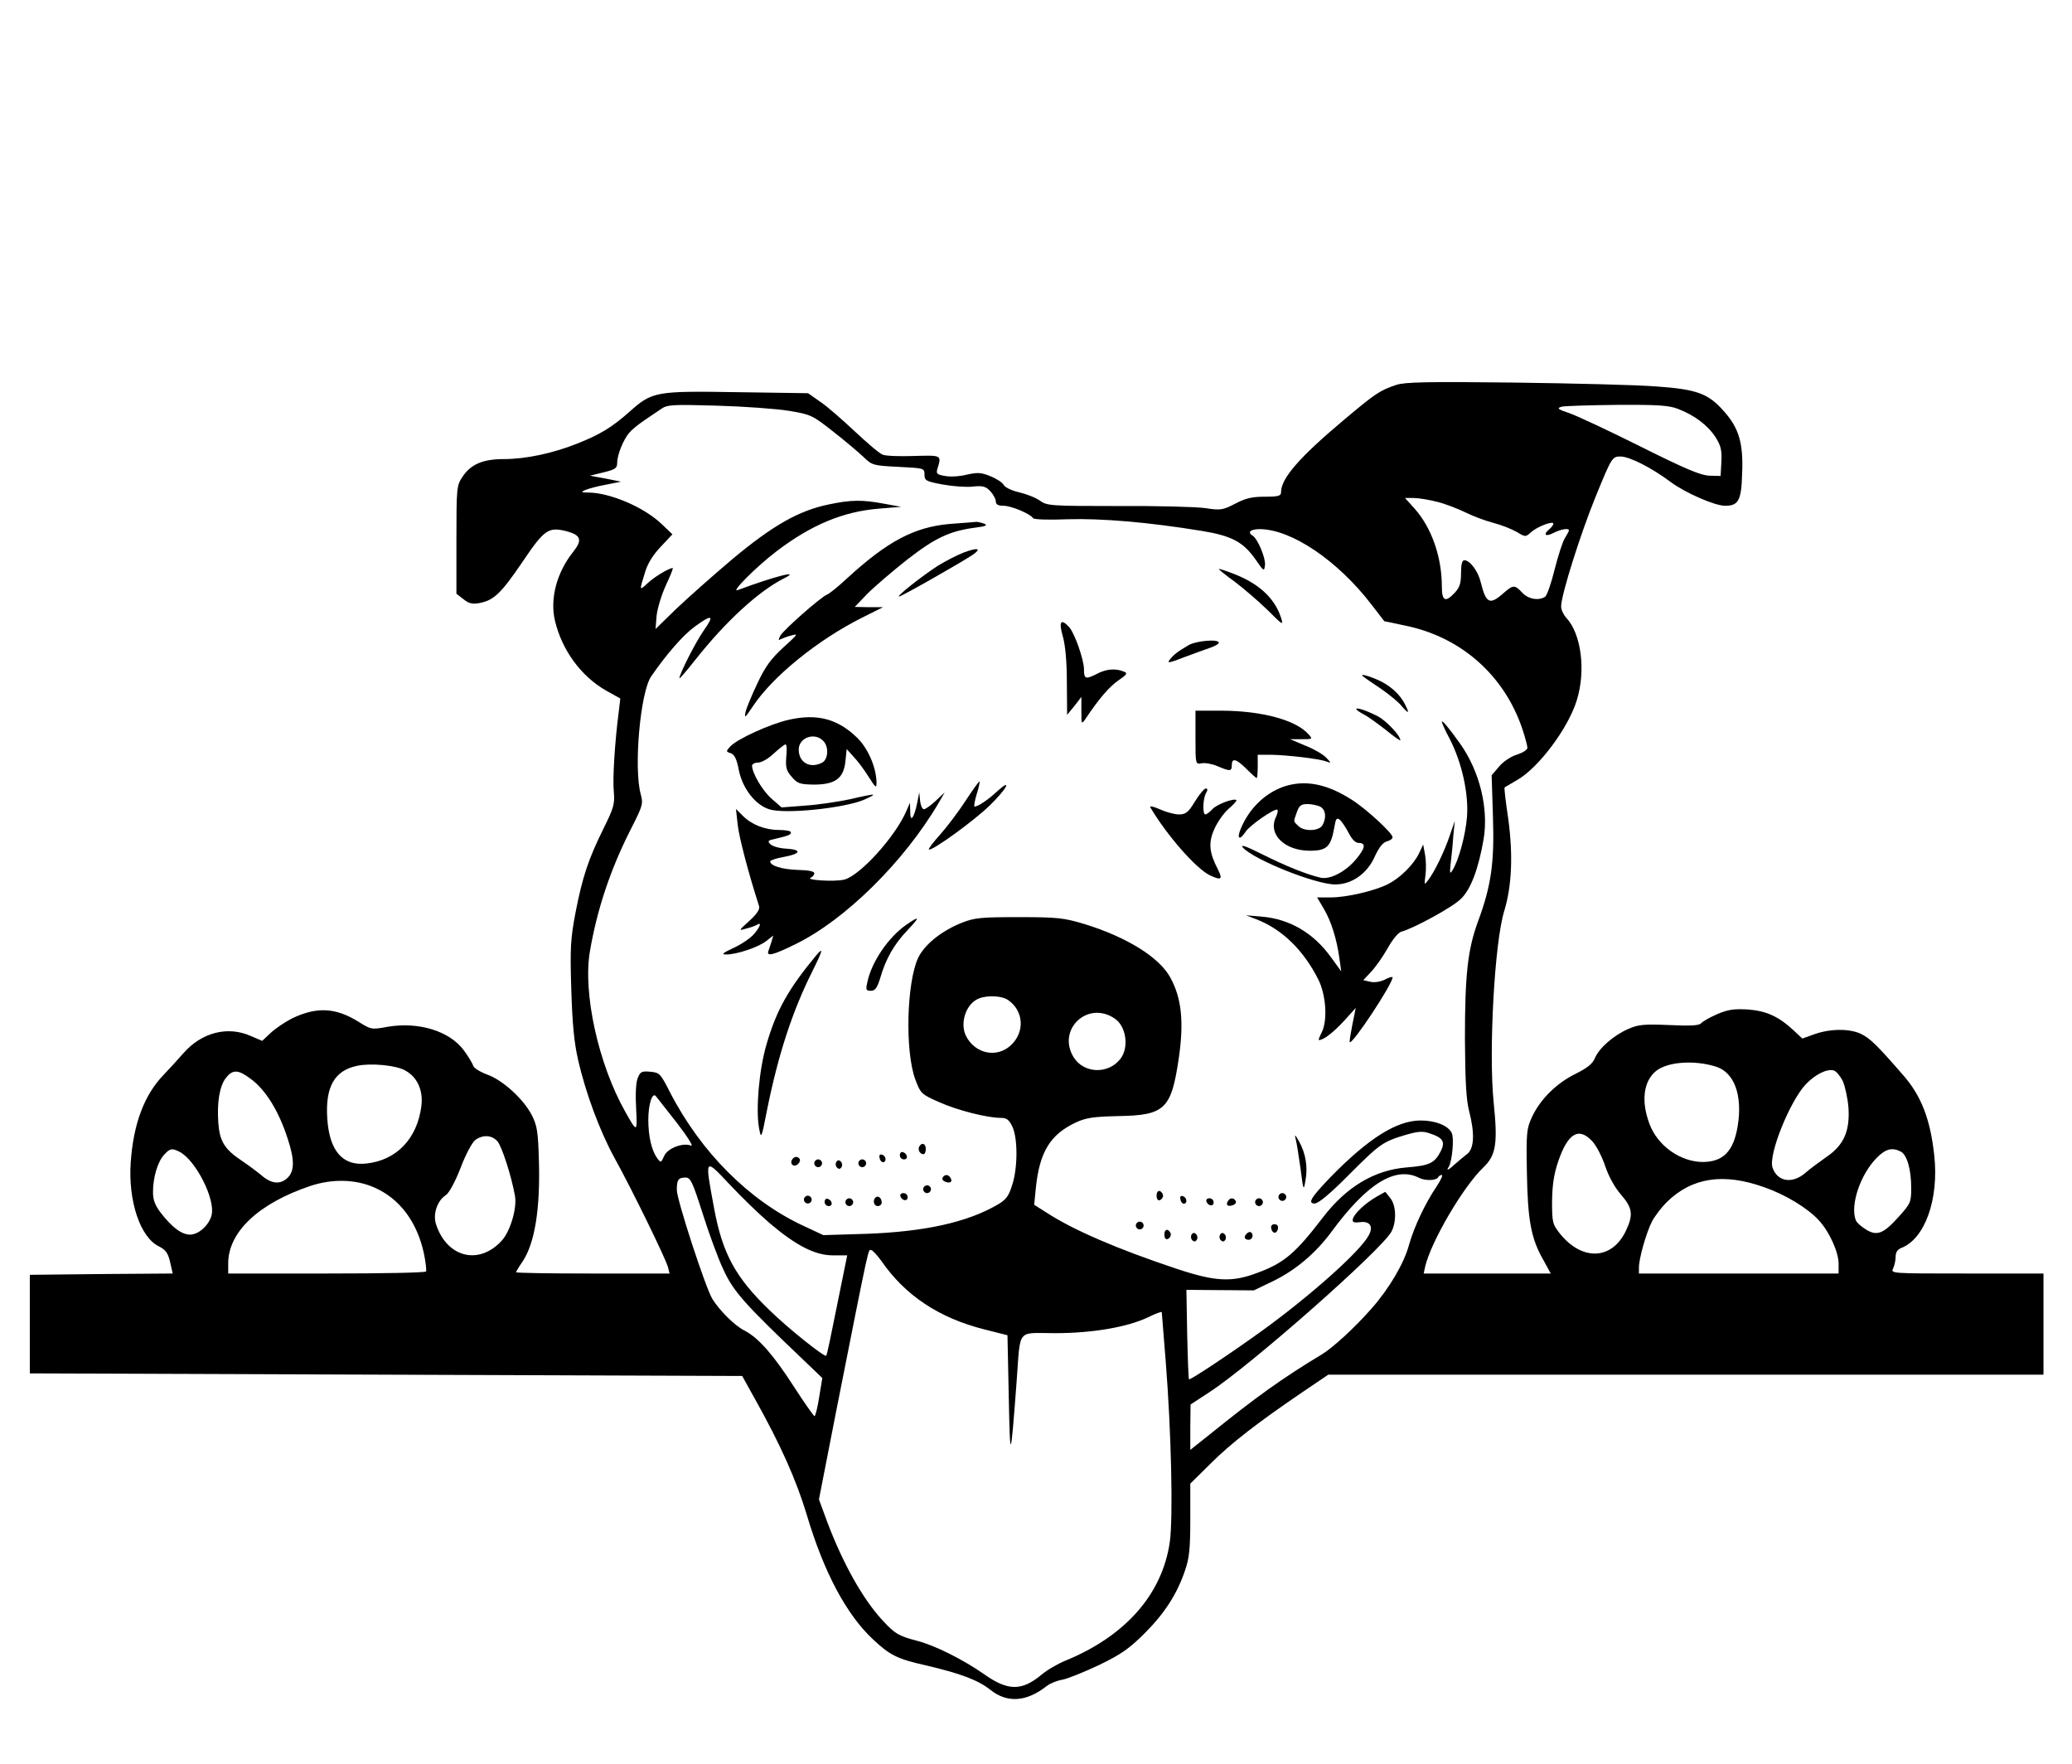 <?xml version="1.0" standalone="no"?>
<!DOCTYPE svg PUBLIC "-//W3C//DTD SVG 20010904//EN"
 "http://www.w3.org/TR/2001/REC-SVG-20010904/DTD/svg10.dtd">
<svg version="1.0" xmlns="http://www.w3.org/2000/svg"
 width="799pt" height="680pt" viewBox="0 0 799 680"
 preserveAspectRatio="xMidYMid meet">

<g transform="translate(0,680) scale(0.1,-0.1)"
fill="#000000" stroke="none">
<path d="M5384 5316 c-64 -22 -78 -31 -203 -136 -169 -142 -241 -224 -241
-277 0 -15 -9 -18 -63 -18 -49 0 -74 -6 -114 -27 -48 -25 -57 -26 -115 -17
-35 5 -186 9 -336 8 -259 0 -274 1 -301 20 -16 12 -52 26 -81 33 -28 6 -55 19
-60 29 -5 9 -28 24 -51 33 -36 15 -50 15 -91 6 -27 -7 -65 -9 -84 -5 -31 5
-35 9 -29 28 16 53 17 52 -90 49 -55 -2 -110 0 -121 5 -12 4 -60 45 -108 90
-48 45 -107 97 -133 114 l-47 33 -273 4 c-313 5 -328 3 -415 -75 -69 -61 -112
-87 -199 -122 -97 -39 -202 -61 -287 -61 -80 0 -127 -20 -159 -69 -22 -33 -23
-42 -23 -242 l0 -208 27 -21 c21 -17 35 -20 62 -15 56 11 83 37 166 159 85
126 100 136 173 117 53 -15 58 -34 22 -79 -63 -79 -90 -180 -70 -265 27 -114
101 -215 198 -270 l54 -30 -6 -51 c-16 -124 -24 -262 -19 -309 4 -47 0 -61
-40 -142 -58 -117 -81 -186 -108 -325 -19 -100 -21 -137 -16 -295 4 -131 11
-205 26 -270 30 -132 85 -278 141 -380 63 -113 198 -389 206 -421 l6 -24 -296
0 c-163 0 -296 2 -296 5 0 2 11 21 25 41 47 70 69 203 63 392 -3 109 -7 133
-27 172 -32 63 -113 136 -172 157 -27 10 -52 25 -54 34 -3 9 -19 36 -36 59
-55 75 -175 112 -296 91 -59 -11 -62 -11 -111 20 -89 55 -162 58 -257 12 -27
-14 -64 -39 -82 -56 l-32 -30 -42 18 c-90 41 -192 15 -263 -67 -21 -24 -55
-61 -76 -83 -74 -77 -116 -189 -126 -338 -10 -148 37 -289 110 -323 25 -13 34
-25 42 -60 l10 -44 -275 -2 -276 -3 0 -190 0 -190 1373 -5 1374 -5 50 -90 c98
-175 159 -312 199 -445 66 -222 153 -385 256 -481 64 -60 93 -75 200 -99 137
-32 204 -57 252 -95 65 -52 139 -47 218 15 13 10 40 21 60 24 21 4 85 30 142
57 85 41 117 64 175 122 77 77 125 151 156 243 16 46 20 84 20 195 l0 139 78
77 c79 79 183 159 355 276 l99 67 1379 0 1379 0 0 195 0 195 -295 0 c-289 0
-295 0 -285 19 5 11 10 31 10 46 0 17 7 28 23 34 90 36 144 187 126 355 -15
140 -50 232 -122 313 -99 114 -126 140 -161 157 -44 21 -119 20 -178 -1 l-48
-17 -32 30 c-59 55 -105 76 -177 82 -54 3 -77 0 -119 -18 -28 -12 -56 -28 -62
-35 -8 -9 -40 -11 -123 -7 -98 4 -119 2 -158 -15 -57 -25 -113 -74 -129 -113
-9 -22 -30 -38 -76 -61 -73 -36 -136 -99 -167 -167 -20 -43 -22 -61 -19 -212
3 -184 16 -255 63 -337 l29 -53 -245 0 -245 0 6 28 c24 98 147 308 225 382 48
46 55 92 39 248 -20 194 3 621 41 741 29 96 34 215 15 355 -10 65 -16 119 -14
120 2 2 24 14 49 29 82 47 196 199 229 306 36 114 18 257 -40 319 -11 12 -20
31 -20 44 0 44 75 281 133 423 62 152 64 155 96 155 34 0 118 -42 193 -98 56
-42 171 -92 210 -92 52 0 63 20 66 124 5 116 -12 175 -69 239 -61 70 -105 86
-261 97 -73 6 -320 12 -548 15 -337 4 -423 2 -456 -9z m-2341 -100 c84 -14 90
-17 170 -80 45 -35 98 -80 117 -98 33 -32 37 -33 135 -38 99 -5 100 -5 100
-30 0 -23 6 -26 70 -38 39 -7 91 -11 116 -8 39 4 50 1 68 -18 11 -12 21 -30
21 -39 0 -12 9 -17 30 -17 30 0 103 -31 114 -48 3 -5 63 -7 133 -4 129 4 310
-11 518 -45 116 -19 160 -43 208 -112 31 -45 32 -45 35 -19 3 26 -28 101 -48
113 -21 13 -8 25 28 25 122 -1 299 -120 430 -290 l50 -65 81 -17 c215 -44 381
-191 451 -397 11 -33 20 -67 20 -74 0 -8 -18 -19 -39 -26 -22 -6 -53 -26 -69
-45 l-30 -35 5 -158 c6 -177 -6 -266 -57 -404 -40 -109 -51 -203 -51 -454 1
-164 5 -235 16 -278 22 -85 20 -143 -6 -165 -12 -9 -33 -27 -47 -39 -28 -26
-37 -29 -25 -11 13 22 21 112 11 130 -14 29 -63 48 -120 48 -92 0 -201 -69
-346 -217 -77 -80 -91 -103 -62 -103 14 0 62 40 133 112 119 119 129 126 219
153 46 13 64 15 92 5 50 -16 60 -32 42 -68 -24 -47 -44 -56 -132 -63 -124 -10
-232 -75 -322 -192 -107 -140 -151 -177 -255 -215 -98 -37 -162 -33 -312 17
-225 75 -397 149 -498 215 l-49 31 6 61 c14 142 55 210 156 257 37 17 67 22
163 24 180 3 204 27 233 226 20 139 10 230 -33 308 -42 78 -168 156 -330 206
-80 24 -103 27 -253 27 -148 0 -171 -2 -222 -22 -77 -31 -142 -83 -167 -134
-45 -95 -52 -362 -11 -471 20 -53 23 -56 91 -86 71 -32 186 -61 239 -61 22 0
31 -7 44 -34 21 -45 21 -159 -1 -225 -13 -43 -24 -57 -57 -76 -117 -68 -282
-104 -506 -112 l-165 -5 -75 35 c-210 97 -397 284 -517 517 -36 71 -40 75 -76
78 -33 3 -38 0 -48 -25 -7 -17 -9 -64 -6 -116 5 -95 4 -95 -42 -13 -104 184
-164 459 -136 619 28 164 80 317 157 469 46 90 49 99 39 135 -28 101 -2 394
40 455 59 86 124 160 168 192 67 49 77 45 36 -13 -30 -42 -95 -169 -95 -186 0
-4 28 29 62 72 117 148 244 264 341 313 70 35 -36 8 -178 -45 -30 -12 70 89
150 150 133 101 256 153 395 164 l85 7 -66 12 c-85 16 -128 15 -214 -3 -115
-24 -214 -80 -370 -210 -77 -65 -175 -152 -219 -194 l-78 -76 4 51 c3 28 19
81 36 118 17 36 29 66 26 66 -14 0 -72 -35 -96 -58 -33 -30 -33 -31 -12 37 10
36 30 69 61 102 l46 49 -42 40 c-67 64 -195 119 -280 121 -30 0 -32 2 -16 9
11 5 47 15 80 21 l60 12 -60 12 -60 11 53 13 c45 11 52 16 52 37 0 31 25 92
48 117 9 11 34 31 56 46 21 14 50 34 65 44 24 17 43 18 216 13 105 -3 229 -12
278 -20z m3429 7 c62 -24 113 -62 143 -108 21 -33 25 -50 23 -95 l-3 -55 -43
1 c-33 1 -91 25 -265 112 -122 61 -246 119 -275 129 -45 15 -50 19 -30 25 13
3 110 6 215 7 158 1 200 -2 235 -16z m-929 -358 c32 -8 80 -27 109 -41 28 -14
76 -32 107 -40 31 -8 71 -24 90 -35 33 -20 34 -20 55 -1 24 22 86 45 86 33 0
-5 -7 -14 -15 -21 -26 -21 -16 -31 15 -15 29 15 60 20 60 10 0 -3 -7 -16 -15
-29 -9 -13 -26 -67 -40 -121 -13 -54 -30 -102 -37 -106 -25 -16 -65 -9 -88 16
-30 32 -35 31 -77 -6 -49 -42 -63 -34 -83 46 -10 43 -42 85 -63 85 -9 0 -13
-16 -13 -50 0 -38 -5 -55 -24 -75 -36 -39 -50 -33 -50 24 0 114 -40 227 -105
300 l-37 41 34 0 c18 0 60 -7 91 -15z m-1655 -1921 c60 -42 65 -124 9 -175
-55 -50 -139 -31 -173 39 -23 50 2 123 50 142 34 14 90 11 114 -6z m409 -70
c46 -29 58 -113 23 -157 -47 -60 -141 -56 -180 7 -65 106 53 219 157 150z
m2322 -187 c69 -23 101 -110 82 -228 -16 -98 -56 -139 -136 -139 -86 1 -173
63 -204 146 -33 87 -24 164 24 204 45 37 150 44 234 17z m-5055 -15 c46 -26
68 -76 61 -136 -16 -126 -96 -210 -213 -222 -91 -10 -142 49 -150 174 -8 122
28 185 116 203 54 11 151 2 186 -19z m5542 -40 c9 -20 19 -66 22 -102 6 -91
-18 -145 -84 -190 -27 -19 -64 -46 -82 -62 -51 -44 -109 -34 -127 21 -16 50
67 255 128 320 36 38 81 61 108 54 10 -3 25 -21 35 -41z m-6140 9 c57 -41 108
-122 143 -230 27 -81 27 -125 1 -151 -28 -28 -63 -25 -101 8 -18 15 -53 41
-77 57 -66 44 -85 75 -90 145 -6 80 5 143 29 174 26 33 47 33 95 -3z m1644
-170 c40 -52 65 -91 55 -88 -31 13 -91 -10 -104 -40 -12 -27 -13 -27 -27 -8
-21 29 -34 83 -34 148 0 59 15 107 29 91 4 -5 40 -51 81 -103z m3530 -71 c16
-17 38 -60 50 -96 13 -39 37 -83 61 -110 45 -52 48 -78 18 -141 -54 -111 -168
-115 -253 -10 -29 37 -31 43 -31 125 1 64 7 105 24 155 37 108 79 133 131 77z
m-4222 0 c17 -19 55 -136 68 -212 8 -46 -18 -134 -50 -170 -87 -97 -211 -68
-254 60 -14 40 4 93 37 114 12 7 36 51 57 105 20 53 45 99 57 108 30 21 63 19
85 -5z m-1225 -41 c63 -34 138 -183 123 -244 -10 -39 -50 -75 -83 -75 -32 0
-69 27 -113 84 -22 29 -30 49 -30 80 0 57 18 117 43 144 23 25 30 26 60 11z
m6637 1 c24 -13 40 -69 40 -141 0 -54 -3 -60 -47 -109 -60 -67 -85 -77 -128
-50 -18 11 -36 27 -39 36 -22 58 18 177 82 241 34 34 59 40 92 23z m-4363
-275 c102 -87 176 -125 245 -125 l55 0 -39 -192 c-21 -105 -39 -193 -42 -195
-6 -7 -150 108 -219 176 -131 126 -181 218 -213 391 -37 199 -38 197 59 94 45
-48 114 -115 154 -149z m2505 174 c23 -12 65 -11 73 1 3 6 10 10 15 10 5 0 -4
-20 -20 -44 -45 -67 -87 -156 -107 -227 -19 -70 -76 -167 -144 -244 -65 -74
-149 -151 -192 -177 -151 -91 -252 -163 -434 -310 l-73 -58 0 87 1 88 72 47
c159 103 667 551 703 620 20 39 18 101 -5 129 l-19 24 -34 -19 c-43 -25 -85
-64 -91 -85 -3 -13 2 -16 28 -13 38 5 52 -17 33 -51 -33 -62 -225 -233 -413
-369 -125 -90 -276 -190 -280 -186 -2 2 -5 80 -7 174 l-3 171 130 -1 130 -1
75 36 c86 42 163 107 223 188 138 188 248 256 339 210z m-2763 -136 c24 -76
60 -175 81 -219 39 -84 80 -130 309 -348 l72 -69 -12 -73 c-6 -41 -15 -74 -18
-74 -3 0 -39 51 -79 113 -80 124 -137 189 -191 217 -38 19 -96 77 -124 122
-26 42 -137 382 -137 420 0 40 6 48 34 48 19 0 27 -18 65 -137z m4096 99 c80
-28 164 -79 207 -125 41 -43 78 -124 78 -169 l0 -38 -385 0 -385 0 0 23 c0 35
28 133 50 177 11 21 37 55 57 75 98 96 220 114 378 57z m-5360 -1 c97 -43 164
-133 190 -255 7 -34 10 -64 8 -68 -2 -5 -175 -8 -384 -8 l-379 0 0 39 c0 121
117 231 315 298 86 29 176 27 250 -6z m1954 -283 c92 -133 222 -219 395 -263
l91 -23 5 -238 c5 -254 7 -250 30 56 16 213 -2 190 148 190 145 0 279 23 361
62 28 14 51 22 51 19 0 -3 7 -87 15 -187 22 -276 29 -605 16 -699 -29 -201
-170 -362 -401 -457 -30 -12 -73 -37 -94 -55 -76 -63 -129 -63 -221 2 -78 55
-191 112 -259 129 -72 19 -85 27 -134 80 -76 83 -151 217 -212 378 l-32 87 66
338 c134 676 123 623 136 623 5 0 22 -19 39 -42z"/>
<path d="M3663 4780 c-137 -12 -240 -66 -398 -211 -33 -31 -67 -58 -75 -61
-24 -9 -168 -136 -181 -159 -8 -16 -8 -20 0 -14 7 3 26 11 43 15 28 8 24 4
-31 -46 -48 -44 -70 -74 -100 -138 -21 -44 -42 -94 -46 -111 -5 -26 -2 -23 27
20 76 116 250 257 423 344 l80 40 -55 0 -54 1 49 51 c28 28 97 87 154 132 108
84 164 110 264 123 39 5 47 9 32 15 -11 4 -24 7 -30 7 -5 -1 -52 -4 -102 -8z"/>
<path d="M3717 4670 c-26 -10 -71 -33 -100 -51 -62 -40 -162 -119 -150 -119 9
0 241 132 284 161 36 25 20 29 -34 9z"/>
<path d="M4700 4606 c0 -2 28 -25 63 -50 34 -26 90 -74 125 -108 60 -60 62
-61 51 -27 -25 75 -88 132 -188 169 -28 11 -51 18 -51 16z"/>
<path d="M4098 4348 c10 -34 16 -98 16 -179 l1 -125 28 34 27 35 0 -54 c0 -53
0 -53 17 -29 49 74 91 123 126 147 34 23 36 28 20 34 -32 13 -68 10 -105 -10
-42 -21 -48 -19 -48 19 0 36 -36 139 -57 162 -32 35 -41 22 -25 -34z"/>
<path d="M4584 4313 c-44 -26 -57 -36 -73 -56 -12 -15 -4 -14 55 9 38 14 84
31 102 37 17 6 32 14 32 19 0 15 -85 8 -116 -9z"/>
<path d="M5255 4193 c6 -5 36 -26 68 -47 32 -22 69 -52 82 -68 28 -33 32 -30
11 10 -17 33 -51 65 -91 85 -39 19 -83 32 -70 20z"/>
<path d="M5230 4066 c0 -3 13 -12 30 -21 16 -8 54 -36 85 -60 30 -25 55 -42
55 -39 0 18 -55 76 -88 93 -44 22 -82 35 -82 27z"/>
<path d="M4610 3956 c0 -103 0 -103 23 -99 13 3 41 -2 62 -11 49 -21 55 -20
55 4 0 29 17 25 57 -15 19 -19 37 -35 39 -35 2 0 4 20 4 45 l0 45 53 0 c59 -1
183 -15 212 -26 19 -7 19 -6 -1 15 -11 12 -47 33 -80 46 l-59 25 44 0 c43 0
44 0 26 20 -49 54 -178 89 -332 90 l-103 0 0 -104z"/>
<path d="M3042 4025 c-72 -16 -199 -74 -226 -103 -17 -19 -17 -20 2 -26 14 -5
23 -22 31 -65 14 -70 63 -134 117 -151 59 -20 290 4 367 37 20 9 36 17 34 19
-1 2 -41 -6 -87 -17 -47 -10 -126 -22 -176 -25 l-90 -7 -39 34 c-35 31 -74 97
-75 127 0 6 11 12 24 12 13 0 39 15 60 35 21 19 41 35 45 35 5 0 6 -22 3 -48
-3 -41 0 -53 21 -77 22 -26 31 -29 85 -30 83 0 115 24 122 89 l5 48 26 -29
c15 -15 41 -50 58 -77 27 -43 31 -46 31 -25 0 57 -31 131 -73 173 -75 74 -155
96 -265 71z m132 -81 c23 -22 20 -71 -3 -84 -47 -25 -91 0 -91 50 0 46 61 68
94 34z"/>
<path d="M5560 4017 c0 -4 13 -34 30 -65 47 -91 74 -212 67 -302 -6 -71 -32
-168 -57 -207 -9 -14 -10 -9 -6 27 3 25 8 72 10 105 l6 60 -19 -55 c-19 -58
-59 -142 -85 -175 -14 -19 -14 -17 -9 22 3 23 2 59 -2 79 l-7 38 -16 -34 c-21
-44 -73 -95 -120 -119 -52 -26 -159 -51 -221 -51 l-52 0 26 -44 c29 -49 50
-118 60 -191 l7 -50 -40 55 c-67 93 -159 147 -267 156 l-60 5 39 -15 c99 -38
182 -118 240 -233 30 -61 36 -159 12 -205 -8 -16 -13 -28 -10 -28 18 0 55 29
96 73 l46 51 -13 -64 c-7 -36 -12 -66 -10 -68 10 -10 165 224 165 250 0 3 -14
0 -30 -9 -19 -9 -41 -12 -57 -8 l-26 6 30 32 c17 18 46 59 64 91 19 34 41 61
53 64 46 12 195 93 228 125 39 36 69 116 89 231 20 119 -15 262 -90 368 -44
62 -71 94 -71 85z"/>
<path d="M3723 3712 c-28 -43 -72 -101 -98 -130 -26 -29 -46 -55 -43 -57 9 -9
175 111 235 170 66 64 89 109 27 53 -34 -32 -72 -57 -86 -58 -3 0 0 21 8 47 8
25 13 48 11 50 -2 1 -26 -32 -54 -75z"/>
<path d="M4947 3766 c-71 -26 -130 -84 -162 -160 -17 -41 -5 -48 18 -13 17 26
115 93 123 85 3 -3 0 -17 -7 -31 -29 -65 36 -127 132 -127 65 0 81 15 94 88 6
36 9 41 22 31 8 -7 23 -30 34 -51 13 -25 26 -38 39 -38 28 0 25 -20 -11 -63
-40 -48 -100 -79 -136 -71 -53 12 -133 44 -225 90 -64 32 -87 40 -75 26 43
-47 280 -142 356 -142 65 0 125 43 154 111 15 32 30 51 45 55 12 3 22 10 22
16 0 16 -101 109 -158 145 -97 62 -182 78 -265 49z m144 -76 c21 -12 25 -41 9
-71 -13 -24 -72 -26 -94 -3 -19 18 -19 14 -5 53 9 25 16 31 41 31 16 0 38 -5
49 -10z"/>
<path d="M4608 3710 c-26 -43 -36 -50 -62 -50 -17 0 -50 9 -74 20 -25 11 -40
14 -36 7 64 -108 176 -236 230 -262 43 -20 50 -16 31 22 -34 65 -38 103 -15
155 11 26 36 62 55 79 19 16 33 32 31 34 -9 9 -76 -16 -93 -35 -10 -11 -22
-20 -27 -20 -11 0 -10 57 2 81 8 13 7 19 0 19 -6 0 -25 -22 -42 -50z"/>
<path d="M3537 3705 c-12 -59 -27 -79 -27 -35 l-1 35 -14 -32 c-42 -98 -177
-247 -238 -264 -37 -10 -159 -2 -129 8 6 3 12 10 12 16 0 8 -23 12 -63 13 -61
2 -107 16 -107 33 0 4 23 12 52 17 66 12 72 28 11 32 -27 1 -54 9 -62 17 -12
12 -10 15 15 20 54 13 64 16 64 26 0 5 -20 9 -45 9 -55 0 -106 20 -141 55
l-26 26 7 -63 c6 -50 41 -184 82 -311 4 -12 -7 -30 -37 -57 -43 -39 -43 -39
-12 -30 17 4 36 11 42 15 19 12 10 -12 -15 -39 -14 -15 -48 -38 -77 -51 -42
-20 -48 -25 -27 -25 40 0 124 28 154 52 l27 21 -7 -24 c-4 -13 -10 -30 -12
-36 -8 -22 20 -15 103 26 192 93 421 319 554 546 l23 40 -34 -32 c-19 -18 -40
-33 -46 -33 -7 0 -13 15 -15 33 l-3 32 -8 -40z"/>
<path d="M3497 3236 c-71 -48 -138 -147 -153 -226 -6 -26 -4 -30 14 -30 17 0
24 11 36 48 21 74 53 130 103 183 52 55 51 60 0 25z"/>
<path d="M3147 3116 c-107 -129 -153 -211 -191 -342 -29 -98 -42 -251 -29
-323 8 -44 9 -43 31 70 43 214 98 381 174 533 41 82 45 98 15 62z"/>
<path d="M4996 2410 c4 -14 12 -65 19 -115 11 -86 12 -88 19 -47 10 52 1 106
-25 152 -14 25 -18 28 -13 10z"/>
<path d="M3545 2380 c-7 -12 2 -30 16 -30 5 0 9 9 9 20 0 21 -15 27 -25 10z"/>
<path d="M3470 2346 c0 -9 7 -16 16 -16 17 0 14 22 -4 28 -7 2 -12 -3 -12 -12z"/>
<path d="M3392 2336 c1 -10 8 -17 13 -17 15 1 12 24 -3 29 -9 3 -13 -2 -10
-12z"/>
<path d="M3055 2330 c-11 -17 5 -32 21 -19 7 6 11 15 8 20 -7 12 -21 11 -29
-1z"/>
<path d="M3140 2315 c0 -8 7 -15 15 -15 8 0 15 7 15 15 0 8 -7 15 -15 15 -8 0
-15 -7 -15 -15z"/>
<path d="M3225 2320 c-4 -6 -3 -16 3 -22 6 -6 12 -6 17 2 4 6 3 16 -3 22 -6 6
-12 6 -17 -2z"/>
<path d="M3310 2315 c0 -8 7 -15 15 -15 8 0 15 7 15 15 0 8 -7 15 -15 15 -8 0
-15 -7 -15 -15z"/>
<path d="M3635 2260 c-3 -6 1 -13 10 -16 19 -8 30 0 20 15 -8 14 -22 14 -30 1z"/>
<path d="M3560 2215 c0 -8 7 -15 15 -15 8 0 15 7 15 15 0 8 -7 15 -15 15 -8 0
-15 -7 -15 -15z"/>
<path d="M4460 2190 c0 -13 5 -20 13 -17 6 2 12 10 12 17 0 7 -6 15 -12 18 -8
2 -13 -5 -13 -18z"/>
<path d="M3472 2188 c6 -18 28 -21 28 -4 0 9 -7 16 -16 16 -9 0 -14 -5 -12
-12z"/>
<path d="M4930 2185 c0 -8 7 -15 15 -15 8 0 15 7 15 15 0 8 -7 15 -15 15 -8 0
-15 -7 -15 -15z"/>
<path d="M3100 2175 c0 -8 7 -15 15 -15 8 0 15 7 15 15 0 8 -7 15 -15 15 -8 0
-15 -7 -15 -15z"/>
<path d="M3376 2183 c-12 -12 -6 -33 9 -33 8 0 15 6 15 14 0 17 -14 28 -24 19z"/>
<path d="M4552 2176 c1 -10 8 -17 13 -17 15 1 12 24 -3 29 -9 3 -13 -2 -10
-12z"/>
<path d="M3180 2166 c0 -9 7 -16 16 -16 17 0 14 22 -4 28 -7 2 -12 -3 -12 -12z"/>
<path d="M3260 2165 c0 -8 7 -15 15 -15 8 0 15 7 15 15 0 8 -7 15 -15 15 -8 0
-15 -7 -15 -15z"/>
<path d="M4652 2168 c6 -18 28 -21 28 -4 0 9 -7 16 -16 16 -9 0 -14 -5 -12
-12z"/>
<path d="M4735 2169 c-10 -15 1 -23 20 -15 9 3 13 10 10 16 -8 13 -22 13 -30
-1z"/>
<path d="M4840 2165 c0 -8 7 -15 15 -15 8 0 15 7 15 15 0 8 -7 15 -15 15 -8 0
-15 -7 -15 -15z"/>
<path d="M4380 2075 c0 -8 7 -15 15 -15 8 0 15 7 15 15 0 8 -7 15 -15 15 -8 0
-15 -7 -15 -15z"/>
<path d="M4902 2064 c4 -21 22 -23 26 -1 2 10 -3 17 -13 17 -10 0 -15 -6 -13
-16z"/>
<path d="M4490 2040 c0 -13 5 -20 13 -17 6 2 12 10 12 17 0 7 -6 15 -12 18 -8
2 -13 -5 -13 -18z"/>
<path d="M4595 2040 c-4 -6 -3 -16 3 -22 6 -6 12 -6 17 2 4 6 3 16 -3 22 -6 6
-12 6 -17 -2z"/>
<path d="M4705 2040 c-4 -6 -3 -16 3 -22 6 -6 12 -6 17 2 4 6 3 16 -3 22 -6 6
-12 6 -17 -2z"/>
<path d="M4807 2043 c-12 -11 -8 -23 8 -23 8 0 15 7 15 15 0 16 -12 20 -23 8z"/>
</g>
</svg>
